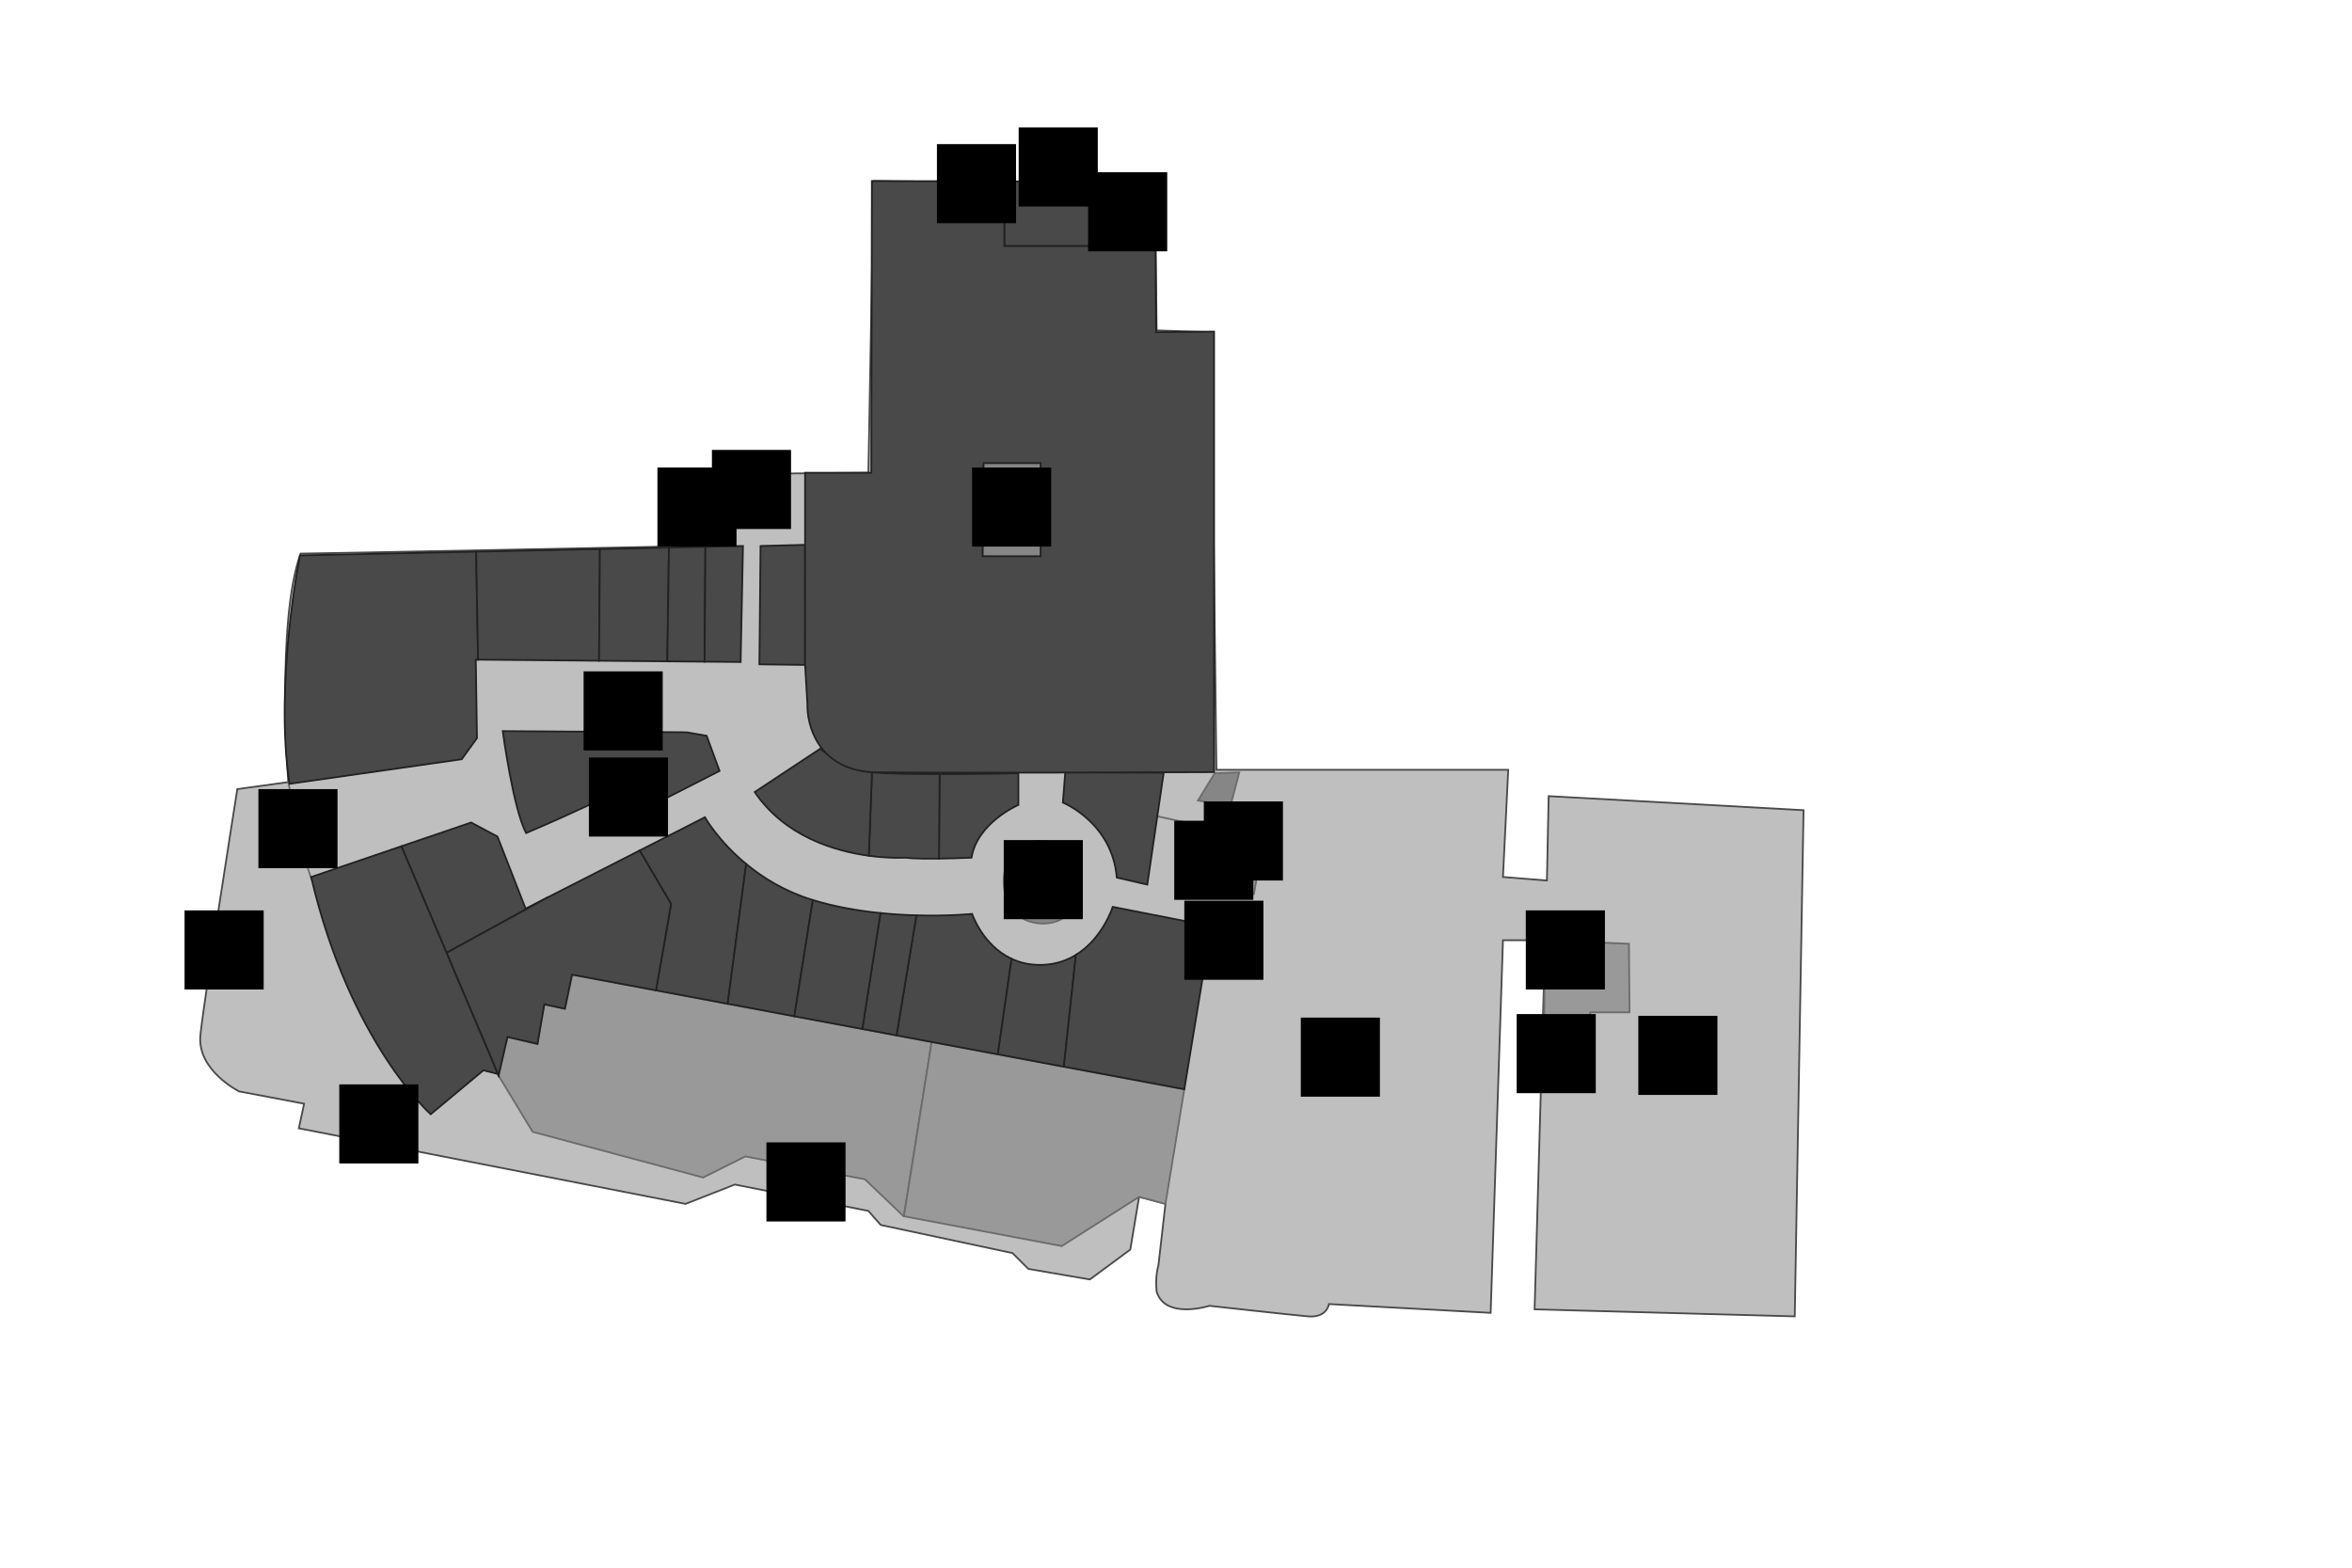<?xml version="1.0" encoding="utf-8"?>
<!-- Generator: Adobe Illustrator 16.0.0, SVG Export Plug-In . SVG Version: 6.00 Build 0)  -->
<!DOCTYPE svg PUBLIC "-//W3C//DTD SVG 1.1//EN" "http://www.w3.org/Graphics/SVG/1.1/DTD/svg11.dtd">
<svg version="1.1" id="Layer_1" xmlns="http://www.w3.org/2000/svg" xmlns:xlink="http://www.w3.org/1999/xlink" x="0px" y="0px"
	 width="1338px" height="892px" viewBox="0 0 1338 892" enable-background="new 0 0 1338 892" xml:space="preserve">
<g id="background">
</g>
<g id="etc">
	<path fill="#BFBFBF" stroke="#494949" stroke-miterlimit="10" d="M881,453l-1,48l-25-2l3-61H692l-3-249l-31-1l-1-83l-160-2l-3,166
		l-115,1v41c0,0-148,3-208,4c-14,39-7,130-7,130l-29,4c0,0-19,120-21,140s22,32,22,32l37,7l-3,14l220,43l28-11l76,15l7,8l75,16l9,9
		l35,6l23-17l5-30l15,4l-4,35c0,0-2,6-1,15c5,16,30,8,30,8s45,5,56,6s12-7,12-7l92,5l7-212h24l-0.354,12.377l21.688,0.238l0,0l0,0
		l0,0l-21.688-0.238L873,745l148,4l5-288L881,453z"/>
	<path fill="#868686" stroke="#6B6B6B" stroke-miterlimit="10" d="M571,503c0,0-2-24.5,21-24.5s22.5,23.5,22.5,23.5
		s0.5,23.5-21.5,23.5C571.5,525,571,503,571,503z"/>
	<polyline fill="#868686" stroke="#6B6B6B" stroke-miterlimit="10" points="691,440 681.5,455.5 700,458.5 705,439.5 691,440 	"/>
	<path fill="#BFBFBF" stroke="#6D6D6D" stroke-miterlimit="10" d="M164,445c0,0,7.5,40.5,13.5,56"/>
	<polyline fill="#868686" stroke="#6B6B6B" stroke-miterlimit="10" points="658.5,464.5 698,473 691.5,509 679.5,506.5 686,470.5 	
		"/>
	<polygon fill="#868686" stroke="#6B6B6B" stroke-miterlimit="10" points="347,450.5 361.5,465 370,454 355,442 	"/>
	<polygon fill="#868686" stroke="#6B6B6B" stroke-miterlimit="10" points="379,270 379,311 416,310 416.5,287 417,286.99 417,270 	
		"/>
	<polygon fill="#868686" stroke="#6B6B6B" stroke-miterlimit="10" points="441,270 417,270 417,286.99 440.5,286.5 	"/>
	<polygon fill="#868686" stroke="#6B6B6B" stroke-miterlimit="10" points="900.334,535.896 879,535 878.85,547.379 900.334,547.616 
			"/>
	<polygon fill="#999999" stroke="#6B6B6B" stroke-miterlimit="10" points="926.667,537 900.334,535.896 900.334,547.616 
		900.334,547.616 900.334,547.616 878.85,547.379 878.334,589.667 904,590.333 904.667,576 927,576 	"/>
	<polygon id="waiting-lounge" fill="#999999" stroke="#6B6B6B" stroke-miterlimit="10" points="700.665,458.667 721.999,458.667 
		713.332,508.667 692.665,508 	"/>
	<polygon id="e-space-gf" fill="#868686" stroke="#6B6B6B" stroke-miterlimit="10" points="559.5,263.5 592,263.5 592,316.5 
		559,316.5 	"/>
	<polygon id="emporium-tower" fill="#999999" stroke="#6B6B6B" stroke-miterlimit="10" points="510.009,589.13 510.009,589.13 
		490.56,585.489 490.56,585.489 451.874,578.248 451.874,578.248 413.952,571.149 413.952,571.149 373.178,563.516 325.421,554.577 
		321.38,573.974 309.649,571.438 305.76,593.991 288.688,590.021 283.654,611.834 283.998,612.646 303,644 400,670 424,658 492,671 
		514,692 514.204,692.039 529.995,592.871 	"/>
	<polygon id="emporium-suites" fill="#999999" stroke="#6B6B6B" stroke-miterlimit="10" points="605.214,606.951 605.214,606.951 
		567.653,599.92 567.653,599.92 529.995,592.871 514.204,692.039 604,709 648,681 663,685 673.733,619.777 	"/>
</g>
<g id="rooms">
	<path id="eg-8" fill="#494949" stroke="#212121" stroke-miterlimit="10" d="M254.103,542.107l-25.691-60.621L177,499
		c22,94,68,135,68,135l30-25l8,2l0.613,1.011l0.041-0.177L254.103,542.107L254.103,542.107z"/>
	<polygon id="eg-9" fill="#494949" stroke="#212121" stroke-miterlimit="10" points="299,517 283,476 268,468 228.411,481.486 
		254.103,542.107 312.064,510.34 	"/>
	<path id="eg-11" fill="#494949" stroke="#212121" stroke-miterlimit="10" d="M401,465l-37.145,18.937l17.902,30.382l-8.581,49.198
		l40.774,7.634l10.515-79.552C408.496,478.404,401,465,401,465z"/>
	<path id="eg-12" fill="#494949" stroke="#212121" stroke-miterlimit="10" d="M462,512c-15.629-4.837-28.067-12.583-37.533-20.402
		l-10.515,79.552l37.922,7.099l10.541-66.122C462.277,512.083,462.138,512.043,462,512z"/>
	<path id="eg-15" fill="#494949" stroke="#212121" stroke-miterlimit="10" d="M553,520c0,0-13.159,1.34-31.679,0.824l-11.313,68.306
		l19.986,3.741l37.658,7.049l7.825-54.364C558.968,537.86,553,520,553,520z"/>
	<path id="eg-16" fill="#494949" stroke="#212121" stroke-miterlimit="10" d="M593,549c-6.846,0.228-12.64-1.168-17.521-3.444
		l-7.824,54.364l37.561,7.031l6.832-63.62C606.862,546.519,600.569,548.748,593,549z"/>
	<path id="eg-17" fill="#494949" stroke="#212121" stroke-miterlimit="10" d="M689,527l-56-11c0,0-5.594,17.886-20.955,27.332
		l-6.832,63.62l68.52,12.826L689,527z"/>
	<path id="eg-14" fill="#494949" stroke="#212121" stroke-miterlimit="10" d="M500.866,519.528l-10.307,65.961l19.449,3.641
		l11.313-68.306C515.02,520.648,508.102,520.259,500.866,519.528z"/>
	<path id="eg-13" fill="#494949" stroke="#212121" stroke-miterlimit="10" d="M462.415,512.125l-10.541,66.122l38.686,7.242
		l10.307-65.961C488.457,518.274,475.125,516.021,462.415,512.125z"/>
	<polygon id="eg-10" fill="#494949" stroke="#212121" stroke-miterlimit="10" points="288.688,590.021 288.688,590.021 
		305.76,593.991 309.649,571.438 309.649,571.438 309.649,571.438 321.38,573.974 325.421,554.577 325.421,554.577 325.421,554.577 
		373.178,563.516 381.759,514.317 363.855,483.937 312.064,510.34 254.103,542.107 283.654,611.834 	"/>
	<path id="eg-19" fill="#494949" stroke="#212121" stroke-miterlimit="10" d="M534.527,440.435l-0.364,48.12
		c4.88-0.067,10.949-0.232,18.504-0.555c3.333-20,26.667-30,26.667-30v-18C579.334,440,556.734,440.443,534.527,440.435z"/>
	<path id="eg-20" fill="#494949" stroke="#212121" stroke-miterlimit="10" d="M496.038,439.415l-1.786,47.505
		c12.336,1.682,21.082,1.08,21.082,1.08s3.468,0.767,18.829,0.555l0.364-48.12C518.752,440.43,503.175,440.196,496.038,439.415z"/>
	<path id="eg-21" fill="#494949" stroke="#212121" stroke-miterlimit="10" d="M495.334,439.333
		c-16.771-2.097-30.562-15.029-28.667-13.333l-37.333,24.667c17.128,25.285,45.481,33.604,64.918,36.253l1.786-47.505
		C495.794,439.389,495.557,439.361,495.334,439.333z"/>
	<path id="eg-18" fill="#494949" stroke="#212121" stroke-miterlimit="10" d="M606,439.333l-1.333,17.333
		c0,0,28,11.334,30.667,42.667l17.333,4L662,439.667L606,439.333z"/>
	<path id="eg-7" fill="#494949" stroke="#212121" stroke-miterlimit="10" d="M285.998,416c0,0,6,44.667,13.333,58
		c32.667-14,45.333-20.667,45.333-20.667l10-12l15.333,13.333L364.5,461.5l44.831-22.833l-7.333-20l-11.333-2L285.998,416z"/>
	<path id="eg-1" fill="#494949" stroke="#212121" stroke-miterlimit="10" d="M170.665,316c0,0-14.667,72-6,130l98-14l8.667-12
		l-0.667-44.667l1.297,0.012l-1.107-61.465L170.665,316z"/>
	<polygon id="eg-2" fill="#494949" stroke="#212121" stroke-miterlimit="10" points="270.854,313.879 271.962,375.345 
		340.795,375.954 341.256,312.39 	"/>
	<polygon id="eg-3" fill="#494949" stroke="#212121" stroke-miterlimit="10" points="341.256,312.39 340.795,375.954 
		379.622,376.297 380.547,311.558 	"/>
	<polygon id="eg-4" fill="#494949" stroke="#212121" stroke-miterlimit="10" points="380.547,311.558 379.622,376.297 
		400.824,376.485 401.281,311.119 	"/>
	<polygon id="eg-5" fill="#494949" stroke="#212121" stroke-miterlimit="10" points="422.665,310.667 401.281,311.119 
		400.824,376.485 421.331,376.667 	"/>
	<polygon id="eg-6" fill="#494949" stroke="#212121" stroke-miterlimit="10" points="432.664,310.667 431.997,378 457.983,378.333 
		457.997,309.999 	"/>
	<polygon id="starbucks" fill="#494949" stroke="#212121" stroke-miterlimit="10" points="625.991,140 625,103.333 571.333,103.195 
		571.333,140 	"/>
	<path id="emporium-department-store" fill="#494949" stroke="#212121" stroke-miterlimit="10" d="M657.667,189l-0.336-49.667
		l-31.331,1L625.991,140h-54.658v-36.805L496,103l-0.333,166H458l-0.003,40.999l-0.014,68.334H458l1.331,22.333
		c-0.384,11.094,5.407,36.618,36.707,38.749c42.626,0.584,194.626-0.082,194.626-0.082V188.666L657.667,189z M592,316.5h-33l0.5-53
		H592V316.5z"/>
	<polygon id="platinum-m-club" fill="#494949" stroke="#212121" stroke-miterlimit="10" points="689,527 709,529 706.36,545.72 
		686.313,543.332 	"/>
</g>
<g id="signs">
	<g id="toilet">
		<rect id="toilet-1" x="619" y="98" width="45" height="45"/>
		<rect id="toilet-2" x="374" y="266" width="45" height="45"/>
	</g>
	<g id="lift">
		<rect id="lift-1" x="335" y="431" width="45" height="45"/>
		<rect id="lift-2" x="405" y="256" width="45" height="45"/>
		<rect id="lift-3" x="668" y="467" width="45" height="45"/>
		<rect id="lift-4" x="868" y="518" width="45" height="45"/>
	</g>
	<g id="escalator">
		<rect id="escalator-1" x="332" y="382" width="45" height="45"/>
		<rect id="escalator-2" x="553" y="266" width="45" height="45"/>
		<rect id="escalator-3" x="571" y="478" width="45" height="45"/>
	</g>
	<g id="parking">
		<rect id="parking-1" x="740" y="579" width="45" height="45"/>
		<rect id="parking-2" x="932" y="578" width="45" height="45"/>
	</g>
	<g id="dropoff">
		<rect id="dropoff-1" x="193" y="617" width="45" height="45"/>
		<rect id="dropoff-2" x="436" y="650" width="45" height="45"/>
	</g>
	<g id="taxi">
		<rect id="taxi-1" x="105" y="518" width="45" height="45"/>
		<rect id="taxi-2" x="579.5" y="72.5" width="45" height="45"/>
	</g>
	<g id="entrance">
		<rect id="entrance-1" x="533" y="82" width="45" height="45"/>
		<rect id="entrance-2" x="147" y="449" width="45" height="45"/>
	</g>
	<rect id="driver-waiting-room" x="684.832" y="456" width="45" height="45"/>
	<rect id="information" x="673.733" y="512.5" width="45" height="45"/>
	<rect id="stairs" x="862.803" y="577" width="45" height="45"/>
</g>
</svg>
